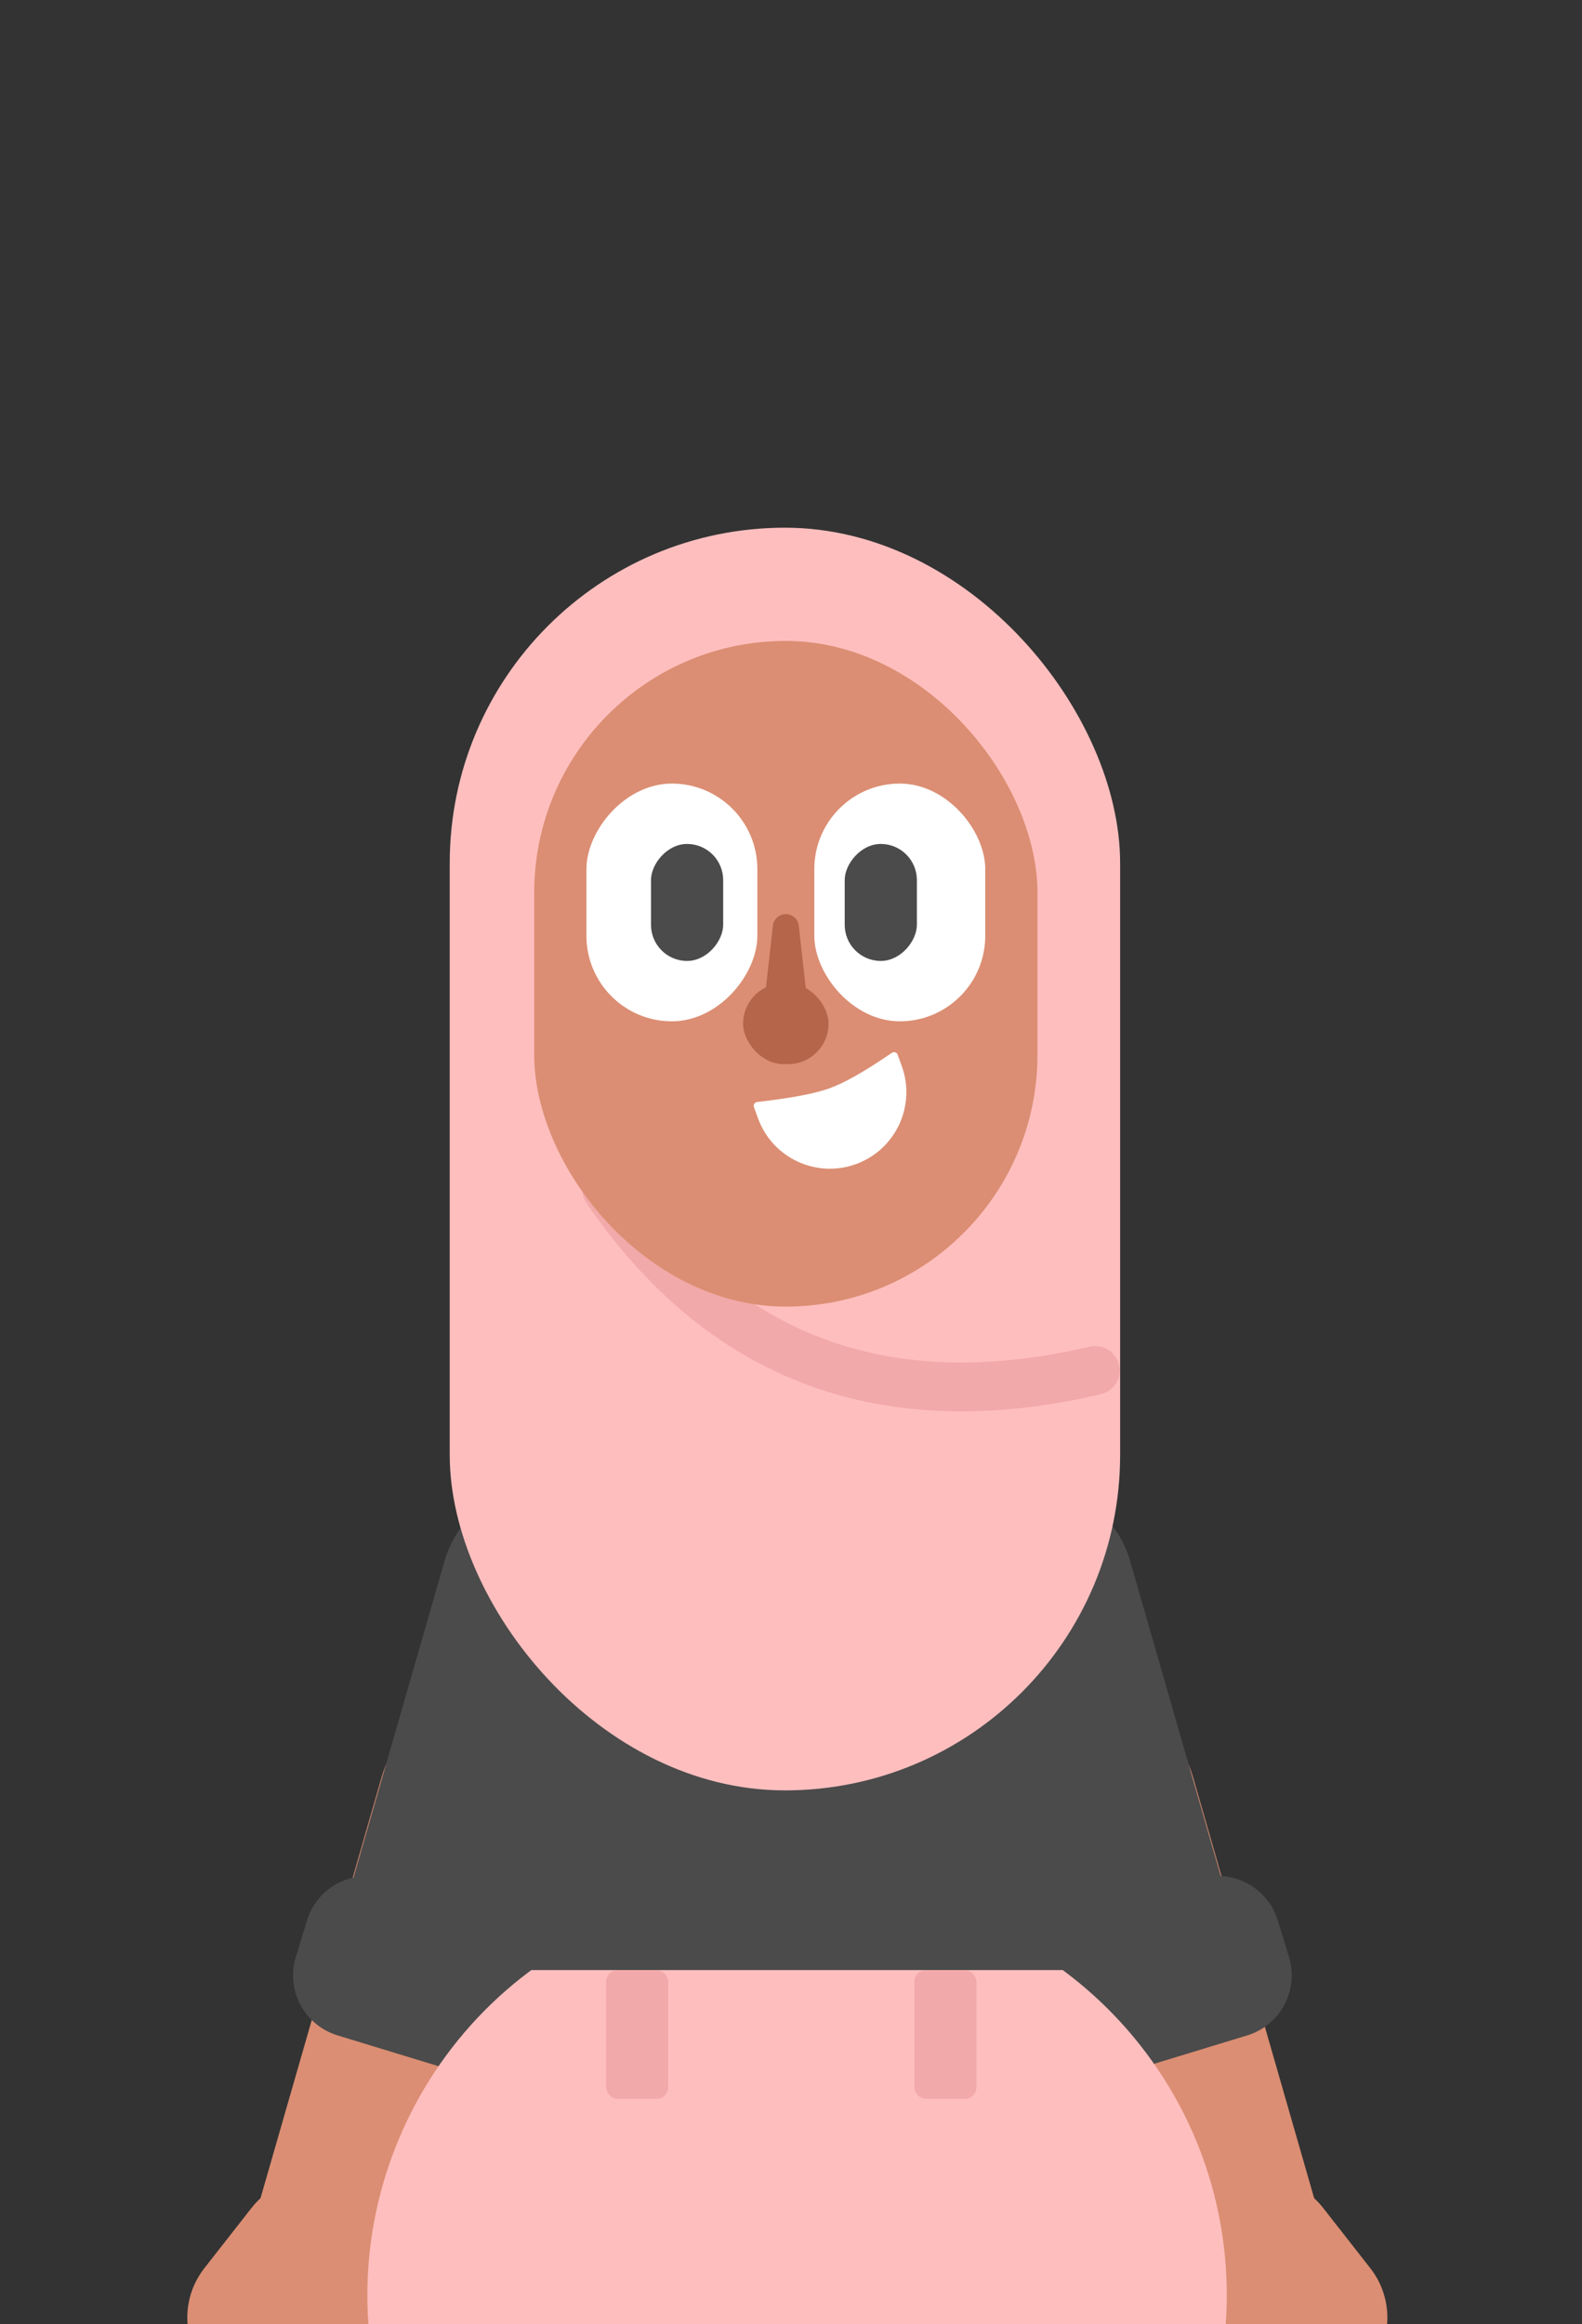 <?xml version="1.0" encoding="UTF-8"?>
<svg width="141px" height="207px" viewBox="0 0 141 207" version="1.1" xmlns="http://www.w3.org/2000/svg" xmlns:xlink="http://www.w3.org/1999/xlink">
    <rect x="0" y="0" width="141" height="207" fill="#333333" stroke="none"/>
    <!-- Generator: Sketch 53.2 (72643) - https://sketchapp.com -->
    <title>woman2</title>
    <desc>Created with Sketch.</desc>
    <defs>
        <path d="M36.122,0.11 L40.735,0.11 C60.611,0.11 76.723,16.222 76.723,36.097 C76.723,40.177 76.029,44.227 74.671,48.074 L53.269,108.715 L22.19,108.715 L1.948,47.375 C-4.281,28.501 5.97,8.151 24.844,1.922 C28.483,0.722 32.29,0.11 36.122,0.11 Z" id="path-1"></path>
        <path d="M17.868,1.40284555e-18 L48.717,0 C54.753,-1.10864701e-15 60.037,4.051 61.603,9.879 L67.887,33.251 C69.436,39.012 66.022,44.937 60.262,46.485 C59.347,46.731 58.405,46.856 57.458,46.856 L10.52,46.856 C4.556,46.856 -0.28,42.02 -0.28,36.056 C-0.28,35.313 -0.203,34.572 -0.051,33.845 L4.806,10.613 C6.099,4.43 11.551,-6.15950975e-16 17.868,-1.77635684e-15 Z" id="path-3"></path>
    </defs>
    <g id="woman2" stroke="none" stroke-width="1" fill="none" fill-rule="evenodd">
        <g id="Group-8" transform="translate(6, 47)">
            <g id="Group-14">
                <g id="Group-123-Copy" transform="translate(31.247, 128.423) scale(-1, 1) rotate(5) translate(-31.247, -128.423) translate(4.635, 83.514)">
                    <path d="M3.298,37.15 L42.395,37.188 C47.541,37.193 51.712,41.364 51.717,46.511 L51.717,46.53 C51.722,51.674 47.556,55.849 42.412,55.854 C42.406,55.854 42.399,55.854 42.393,55.854 L3.301,55.816 C1.243,55.814 -0.426,54.145 -0.428,52.087 L-0.439,40.886 C-0.441,38.825 1.229,37.152 3.29,37.15 C3.293,37.15 3.295,37.15 3.298,37.15 Z" id="Rectangle-Copy-2611" fill="#DB8E73" transform="translate(25.639, 46.502) scale(-1, 1) rotate(-69) translate(-25.639, -46.502) "></path>
                    <g id="Group-122-Copy" transform="translate(37.79, 74.567) scale(-1, 1) translate(-37.79, -74.567) translate(22.696, 59.517)" fill="#DB8E73">
                        <path d="M11.634,4.38 L18.455,4.371 C22.406,4.365 25.614,7.563 25.619,11.514 C25.619,11.521 25.619,11.528 25.619,11.535 L25.609,18.36 C25.604,22.303 22.409,25.498 18.466,25.504 L11.645,25.514 C7.694,25.519 4.486,22.321 4.48,18.37 C4.48,18.363 4.48,18.356 4.48,18.349 L4.49,11.524 C4.496,7.581 7.691,4.386 11.634,4.38 Z" id="Rectangle-Copy-2608" transform="translate(15.05, 14.942) scale(-1, 1) rotate(-313) translate(-15.05, -14.942) "></path>
                    </g>
                    <path d="M-3.964,18.472 L35.133,18.51 C40.279,18.515 44.45,22.685 44.455,27.832 L44.455,27.851 C44.46,32.996 40.294,37.17 35.15,37.175 C35.144,37.175 35.137,37.175 35.131,37.175 L-3.961,37.137 C-6.019,37.135 -7.688,35.467 -7.69,33.408 L-7.701,22.208 C-7.703,20.146 -6.033,18.474 -3.972,18.472 C-3.969,18.472 -3.967,18.472 -3.964,18.472 Z" id="Rectangle-Copy-2611" fill="#4B4B4B" transform="translate(18.377, 27.823) scale(-1, 1) rotate(-69) translate(-18.377, -27.823) "></path>
                </g>
                <path d="M26.005,121.425 L35.653,121.417 C38.745,121.415 41.254,123.919 41.256,127.011 C41.256,127.014 41.256,127.017 41.256,127.02 L41.253,130.411 C41.251,133.499 38.748,136.002 35.659,136.005 L26.011,136.013 C22.919,136.015 20.41,133.511 20.408,130.419 C20.408,130.415 20.408,130.412 20.408,130.409 L20.411,127.019 C20.413,123.931 22.916,121.427 26.005,121.425 Z" id="Rectangle" fill="#4B4B4B" transform="translate(30.832, 128.715) rotate(17) translate(-30.832, -128.715) "></path>
                <g id="Group" transform="translate(97.1, 128.423) scale(-1, 1) translate(-97.1, -128.423) translate(65.978, 80.82)">
                    <g id="Group-123-Copy" transform="translate(31.122, 47.604) scale(-1, 1) rotate(5) translate(-31.122, -47.604) translate(4.51, 2.695)">
                        <path d="M3.298,37.15 L42.395,37.188 C47.541,37.193 51.712,41.364 51.717,46.511 L51.717,46.53 C51.722,51.674 47.556,55.849 42.412,55.854 C42.406,55.854 42.399,55.854 42.393,55.854 L3.301,55.816 C1.243,55.814 -0.426,54.145 -0.428,52.087 L-0.439,40.886 C-0.441,38.825 1.229,37.152 3.29,37.15 C3.293,37.15 3.295,37.15 3.298,37.15 Z" id="Rectangle-Copy-2611" fill="#DB8E73" transform="translate(25.639, 46.502) scale(-1, 1) rotate(-69) translate(-25.639, -46.502) "></path>
                        <g id="Group-122-Copy" transform="translate(37.79, 74.567) scale(-1, 1) translate(-37.79, -74.567) translate(22.696, 59.517)" fill="#DB8E73">
                            <path d="M11.634,4.38 L18.455,4.371 C22.406,4.365 25.614,7.563 25.619,11.514 C25.619,11.521 25.619,11.528 25.619,11.535 L25.609,18.36 C25.604,22.303 22.409,25.498 18.466,25.504 L11.645,25.514 C7.694,25.519 4.486,22.321 4.48,18.37 C4.48,18.363 4.48,18.356 4.48,18.349 L4.49,11.524 C4.496,7.581 7.691,4.386 11.634,4.38 Z" id="Rectangle-Copy-2608" transform="translate(15.05, 14.942) scale(-1, 1) rotate(-313) translate(-15.05, -14.942) "></path>
                        </g>
                        <path d="M-3.964,18.472 L35.133,18.51 C40.279,18.515 44.45,22.685 44.455,27.832 L44.455,27.851 C44.46,32.996 40.294,37.17 35.15,37.175 C35.144,37.175 35.137,37.175 35.131,37.175 L-3.961,37.137 C-6.019,37.135 -7.688,35.467 -7.69,33.408 L-7.701,22.208 C-7.703,20.146 -6.033,18.474 -3.972,18.472 C-3.969,18.472 -3.967,18.472 -3.964,18.472 Z" id="Rectangle-Copy-2611" fill="#4B4B4B" transform="translate(18.377, 27.823) scale(-1, 1) rotate(-69) translate(-18.377, -27.823) "></path>
                    </g>
                    <path d="M24.978,40.605 L34.626,40.597 C37.718,40.595 40.227,43.099 40.229,46.191 C40.229,46.194 40.229,46.197 40.229,46.201 L40.226,49.591 C40.224,52.679 37.721,55.183 34.632,55.185 L24.984,55.193 C21.892,55.195 19.383,52.691 19.381,49.599 C19.381,49.596 19.381,49.593 19.381,49.59 L19.384,46.199 C19.386,43.111 21.889,40.608 24.978,40.605 Z" id="Rectangle" fill="#4B4B4B" transform="translate(29.805, 47.895) rotate(17) translate(-29.805, -47.895) "></path>
                </g>
                <g id="Rectangle-Copy-2612" transform="translate(26.616, 121.328)">
                    <mask id="mask-2" fill="white">
                        <use xlink:href="#path-1"></use>
                    </mask>
                    <use id="Mask" fill="#FFBEBE" xlink:href="#path-1"></use>
                </g>
                <g id="Rectangle-Copy-2614" transform="translate(30.973, 81.609)">
                    <mask id="mask-4" fill="white">
                        <use xlink:href="#path-3"></use>
                    </mask>
                    <use id="Mask" fill="#4B4B4B" xlink:href="#path-3"></use>
                </g>
                <rect id="Rectangle-Copy-2617" fill="#FFBEBE" x="34.083" y="0" width="59.751" height="112.461" rx="29.876"></rect>
                <path d="M48.089,58.957 C58.435,74.059 72.944,79.426 91.617,75.061" id="Path-103-Copy-2" stroke="#F2A9A9" stroke-width="4.355" stroke-linecap="round" stroke-linejoin="round"></path>
                <g id="Group-121-Copy-6" transform="translate(41.612, 10.084)">
                    <rect id="Rectangle" fill="#DB8E73" x="0" y="0" width="44.855" height="59.291" rx="22.428"></rect>
                    <g id="Group-2-Copy-36" transform="translate(4.655, 12.705)">
                        <rect id="Rectangle-35-Copy-10" fill="#FFFFFF" x="20.312" y="0" width="15.234" height="21.175" rx="7.617"></rect>
                        <rect id="Rectangle-35-Copy-10" fill="#FFFFFF" transform="translate(7.617, 10.588) scale(-1, 1) translate(-7.617, -10.588) " x="0" y="0" width="15.234" height="21.175" rx="7.617"></rect>
                        <rect id="Rectangle-35-Copy-30" fill="#4B4B4B" transform="translate(8.971, 10.588) scale(-1, 1) translate(-8.971, -10.588) " x="5.755" y="5.378" width="6.432" height="10.42" rx="3.216"></rect>
                        <rect id="Rectangle-35-Copy-30" fill="#4B4B4B" transform="translate(26.236, 10.588) scale(-1, 1) translate(-26.236, -10.588) " x="23.02" y="5.378" width="6.432" height="10.42" rx="3.216"></rect>
                    </g>
                    <path d="M23.579,25.362 L24.473,33.286 C24.6,34.415 23.788,35.434 22.658,35.562 C22.582,35.57 22.505,35.575 22.428,35.575 L22.428,35.575 C21.291,35.575 20.369,34.653 20.369,33.516 C20.369,33.439 20.374,33.362 20.382,33.286 L21.276,25.362 C21.348,24.726 21.921,24.268 22.557,24.34 C23.095,24.4 23.519,24.824 23.579,25.362 Z" id="Rectangle-Copy-2576" fill="#B4654A" transform="translate(22.428, 30.069) rotate(-360) translate(-22.428, -30.069) "></path>
                    <rect id="Rectangle-Copy-2577" fill="#B4654A" transform="translate(22.428, 34.092) rotate(-360) translate(-22.428, -34.092) " x="18.619" y="30.493" width="7.617" height="7.2" rx="3.6"></rect>
                    <path d="M21.236,39.057 C23.993,39.707 26.06,40.03 27.428,40.03 C28.793,40.03 30.77,39.705 33.348,39.055 L33.771,38.949 L33.77,40.024 C33.77,43.601 30.87,46.5 27.293,46.501 C23.718,46.502 20.819,43.605 20.818,40.03 C20.818,40.028 20.818,40.028 20.818,40.027 L20.819,38.959 L21.236,39.057 Z" id="Rectangle-Copy-2578" stroke="#FFFFFF" stroke-width="0.679" fill="#FFFFFF" stroke-linecap="round" stroke-linejoin="round" transform="translate(27.294, 42.773) rotate(-20) translate(-27.294, -42.773) "></path>
                </g>
                <rect id="Rectangle" fill="#F2A9A9" x="48.023" y="128.465" width="5.535" height="11.481" rx="1.037"></rect>
                <rect id="Rectangle-Copy-11" fill="#F2A9A9" x="75.492" y="128.465" width="5.535" height="11.481" rx="1.037"></rect>
            </g>
        </g>
    </g>
</svg>